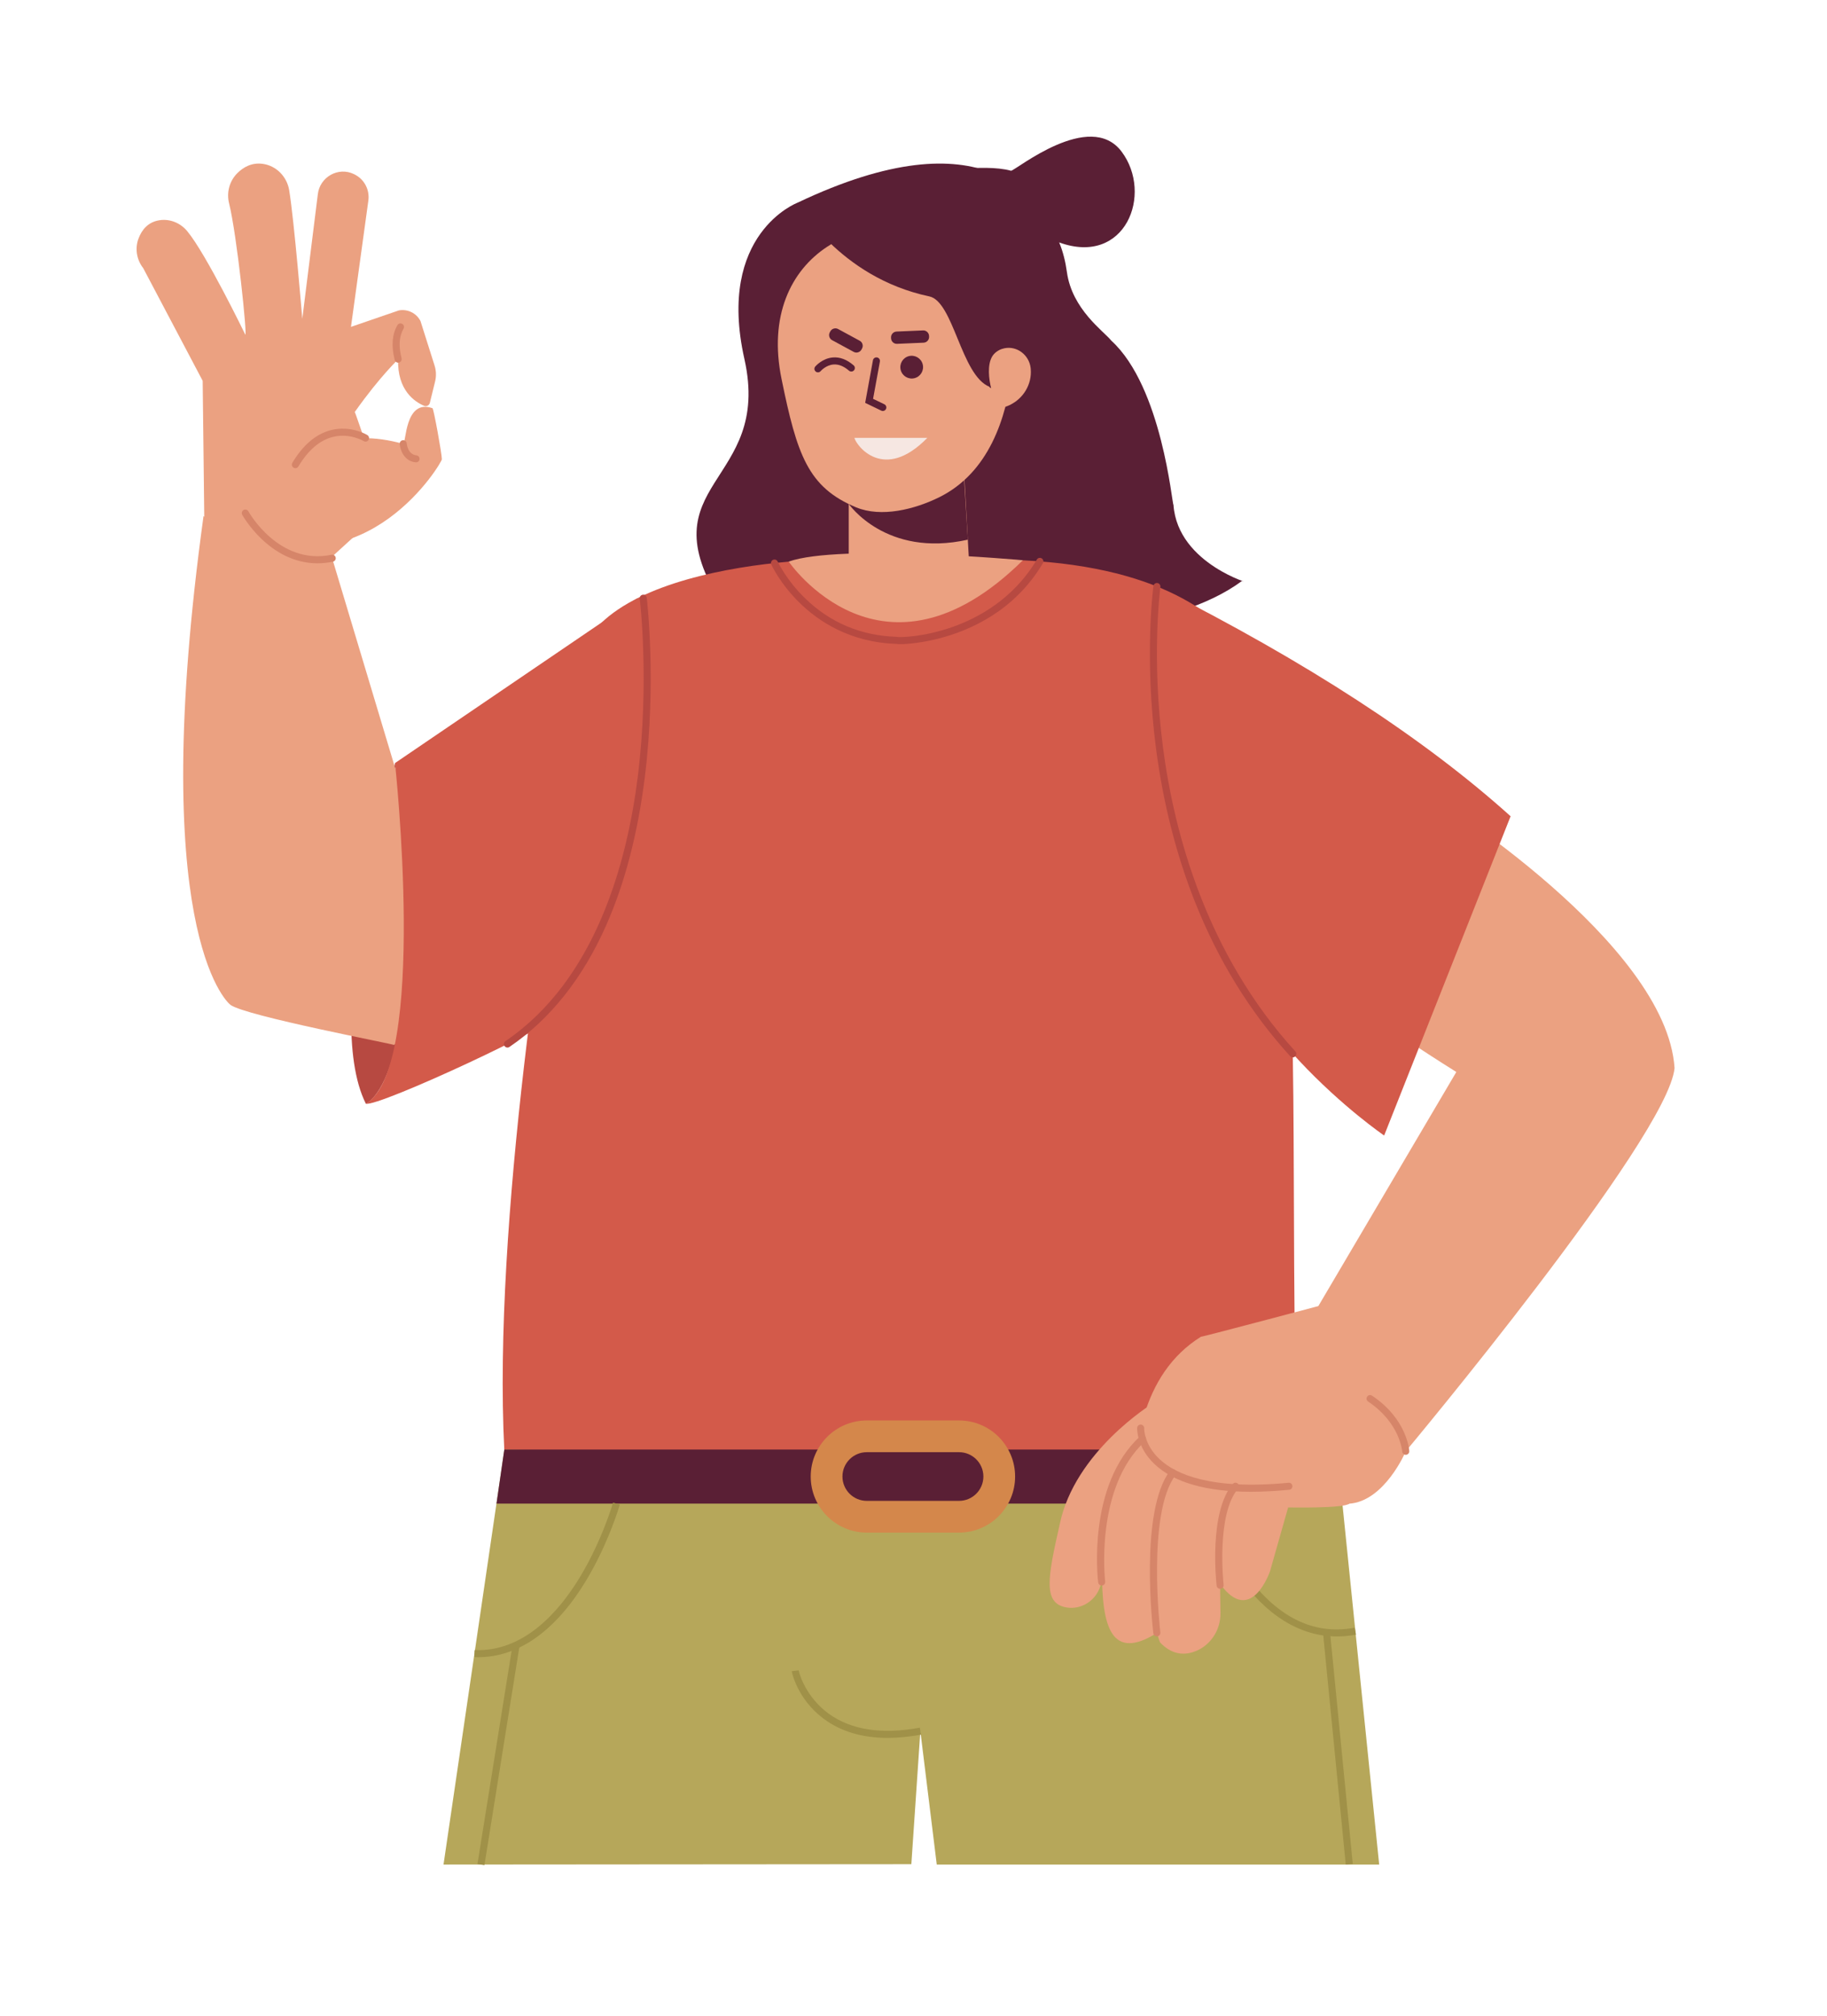 <svg width="107" height="118" viewBox="0 0 107 118" fill="none" xmlns="http://www.w3.org/2000/svg">
<g filter="url(#filter0_d_103_241)">
<path d="M28.131 44.668C28.131 44.668 23.763 59.295 26.428 64.605C26.428 64.605 30.291 63.123 28.131 44.668Z" fill="#B74941"/>
<path d="M24.453 32.674L28.069 44.713C28.069 44.713 32.762 58.469 28.067 61.163C28.167 61.13 19.376 59.468 18.496 58.816C18.222 58.612 13.608 54.251 16.92 30.207C16.898 30.319 24.453 32.674 24.453 32.674Z" fill="#EBA181"/>
<path d="M51.711 11.863C51.711 11.863 46.944 13.659 48.597 21.015C50.25 28.372 42.728 28.184 47.275 35.345C47.275 35.563 69.755 39.894 77.732 34.009C78.602 34.24 73.973 33.1 73.725 29.546C73.642 29.546 73.063 22.663 70.088 19.941C69.633 19.377 67.789 18.11 67.485 15.929C67.402 15.333 67.263 14.745 67.032 14.19C65.966 11.632 62.694 6.645 51.711 11.863Z" fill="#5A1F35"/>
<path d="M34.741 83.473L30.975 109.136L58.374 109.115L58.902 101.326L59.862 109.136H85.773L83.294 84.836L34.741 83.473Z" fill="#B6A75A"/>
<path d="M55.366 32.836C54.7 32.497 38.62 32.725 38.767 39.775C38.794 41.077 38.721 42.38 38.486 43.661C36.963 51.922 33.867 71.674 34.534 84.848L80.982 85.608C80.487 68.328 81.27 59.655 79.71 43.923C79.71 43.923 80.949 32.547 62.474 32.753C62.496 33.147 55.366 32.836 55.366 32.836Z" fill="#D35A4A"/>
<path d="M19.364 19.583C19.495 19.726 18.88 13.768 18.416 11.9C18.258 11.265 18.439 10.591 18.904 10.131C19.254 9.784 19.746 9.502 20.389 9.59C21.186 9.7 21.806 10.341 21.937 11.135C22.229 12.908 22.704 18.661 22.704 18.661L23.613 11.374C23.728 10.361 24.81 9.745 25.728 10.19C25.762 10.207 25.796 10.225 25.83 10.244C26.363 10.54 26.656 11.137 26.573 11.741C26.305 13.686 25.555 19.132 25.555 19.132L28.36 18.169C28.871 18.075 29.385 18.326 29.625 18.788L30.451 21.395C30.547 21.697 30.558 22.02 30.482 22.328L30.174 23.581C30.137 23.73 29.977 23.811 29.837 23.752C29.319 23.535 28.25 22.86 28.318 21.016C28.333 21.046 27.319 21.94 25.776 24.116C25.82 24.131 27.666 29.647 27.666 29.647L24.078 32.92L16.963 30.269L16.87 22.29L13.389 15.697C13.003 15.206 12.892 14.548 13.112 13.963C13.296 13.473 13.655 12.989 14.357 12.888C14.961 12.8 15.565 13.053 15.957 13.52C17.069 14.847 19.364 19.583 19.364 19.583Z" fill="#EBA181"/>
<path d="M19.236 31.123C19.236 31.123 21.758 24.042 28.613 25.982C28.79 25.982 28.698 23.317 30.33 23.894C30.397 23.922 30.878 26.55 30.878 26.885C30.877 27.077 26.517 34.458 19.236 31.123Z" fill="#EBA181"/>
<path d="M88.946 46.684C88.946 46.684 102.59 55.165 103.072 62.515C102.689 66.58 87.33 84.946 87.33 84.946L82.01 76.785L90.291 62.745C90.291 62.745 85.156 59.547 85.065 59.06C84.975 58.572 88.946 46.684 88.946 46.684Z" fill="#EBA181"/>
<path d="M72.752 34.324C81.569 38.76 88.435 43.245 93.47 47.777L86.064 66.463C86.064 66.463 76.354 59.848 75.431 51.342C74.508 42.837 72.752 34.324 72.752 34.324Z" fill="#D35A4A"/>
<path d="M42.318 35.02L28.133 44.664C28.133 44.664 30.073 62.402 26.43 64.601C27.125 64.816 37.902 59.824 37.927 59.2C37.953 58.577 42.318 35.02 42.318 35.02Z" fill="#D35A4A"/>
<path d="M54.707 25.716V34.009H61.816L61.32 25.082L54.707 25.716Z" fill="#EBA181"/>
<path d="M51.191 32.87C51.191 32.87 56.678 40.907 64.908 32.791C64.941 32.796 54.179 31.811 51.191 32.87Z" fill="#EBA181"/>
<path d="M54.707 29.494C54.707 29.494 56.876 32.658 61.681 31.588C61.684 31.638 61.444 27.707 61.444 27.707L54.707 29.494Z" fill="#5A1F35"/>
<path d="M61.344 14.28C62.267 14.75 63.215 15.396 64.17 16.261C64.235 16.377 65.785 26.248 60.006 29.105C58.571 29.814 56.611 30.308 55.133 29.693C52.32 28.522 51.678 26.624 50.768 22.163C49.278 14.854 55.889 11.501 61.344 14.28Z" fill="#EBA181"/>
<path d="M51.711 11.861C51.711 11.861 54.1 16.224 59.425 17.348C60.849 17.648 61.283 21.962 62.943 22.637C62.943 22.637 63.084 23.163 64.602 21.427C64.494 21.317 71.052 8.845 51.711 11.861Z" fill="#5A1F35"/>
<path d="M59.283 10.153C59.283 10.153 62.566 9.535 64.215 9.995C64.499 9.959 68.83 6.397 70.689 8.877C72.549 11.357 70.911 15.601 67.028 14.189C67.028 14.081 66.815 15.493 67.605 17.502C67.716 18.048 59.283 10.153 59.283 10.153Z" fill="#5A1F35"/>
<path d="M57.75 21.656C57.842 22.012 58.205 22.227 58.561 22.135C58.917 22.043 59.131 21.68 59.039 21.324C58.948 20.968 58.585 20.754 58.228 20.845C57.872 20.937 57.658 21.3 57.75 21.656Z" fill="#5A1F35"/>
<path d="M57.537 20.125L59.091 20.058C59.277 20.05 59.421 19.893 59.413 19.707L59.411 19.663C59.403 19.477 59.246 19.332 59.06 19.34L57.507 19.407C57.32 19.415 57.176 19.572 57.184 19.758L57.186 19.802C57.194 19.988 57.351 20.133 57.537 20.125Z" fill="#5A1F35"/>
<path d="M53.733 19.911L54.996 20.595C55.16 20.684 55.365 20.623 55.454 20.459L55.485 20.401C55.574 20.237 55.513 20.032 55.349 19.944L54.086 19.259C53.923 19.171 53.718 19.232 53.629 19.395L53.597 19.454C53.509 19.618 53.57 19.823 53.733 19.911Z" fill="#5A1F35"/>
<path d="M56.703 24.056C56.673 24.056 56.642 24.05 56.613 24.035L55.67 23.58L56.125 21.087C56.145 20.975 56.253 20.901 56.365 20.921C56.478 20.942 56.552 21.049 56.532 21.162L56.133 23.345L56.793 23.663C56.896 23.713 56.939 23.837 56.889 23.939C56.854 24.013 56.78 24.056 56.703 24.056Z" fill="#5A1F35"/>
<path d="M52.904 21.795C52.857 21.795 52.809 21.779 52.771 21.746C52.684 21.673 52.672 21.543 52.745 21.456C52.762 21.436 53.157 20.972 53.78 20.922C54.194 20.889 54.602 21.045 54.994 21.385C55.08 21.459 55.089 21.59 55.014 21.676C54.939 21.762 54.809 21.771 54.722 21.697C54.42 21.433 54.115 21.312 53.816 21.334C53.368 21.368 53.065 21.718 53.062 21.722C53.021 21.77 52.962 21.795 52.904 21.795Z" fill="#5A1F35"/>
<path d="M55.039 25.629C55.146 26.079 56.755 28.244 59.31 25.629H55.039Z" fill="#F6E7E2"/>
<path d="M64.128 23.711C64.934 23.331 65.44 22.494 65.367 21.607C65.364 21.576 65.361 21.547 65.358 21.519C65.262 20.776 64.563 20.235 63.828 20.384C63.605 20.43 63.391 20.532 63.214 20.723C62.507 21.487 63.224 23.793 63.652 23.843C63.768 23.857 63.94 23.8 64.128 23.711Z" fill="#EBA181"/>
<path d="M22.298 27.404C22.262 27.404 22.226 27.394 22.193 27.374C22.095 27.316 22.063 27.189 22.121 27.091C22.751 26.033 23.521 25.387 24.408 25.169C25.561 24.888 26.477 25.442 26.516 25.466C26.613 25.526 26.643 25.654 26.583 25.751C26.523 25.848 26.396 25.878 26.299 25.818C26.284 25.809 25.479 25.33 24.5 25.573C23.727 25.764 23.046 26.346 22.476 27.303C22.437 27.367 22.369 27.404 22.298 27.404Z" fill="#D68569"/>
<path d="M28.317 21.227C28.219 21.227 28.132 21.157 28.114 21.057C28.113 21.048 28.109 21.035 28.105 21.016C27.91 20.227 27.968 19.559 28.276 19.032C28.333 18.934 28.46 18.9 28.558 18.958C28.657 19.015 28.69 19.142 28.633 19.24C28.381 19.672 28.338 20.236 28.506 20.917C28.514 20.949 28.519 20.972 28.521 20.985C28.541 21.097 28.466 21.204 28.354 21.224C28.342 21.226 28.329 21.227 28.317 21.227Z" fill="#D68569"/>
<path d="M29.366 27.063C29.359 27.063 29.353 27.063 29.346 27.062C28.665 26.996 28.435 26.331 28.409 25.988C28.4 25.874 28.485 25.775 28.599 25.766C28.714 25.758 28.812 25.842 28.821 25.956C28.823 25.985 28.882 26.602 29.386 26.651C29.499 26.662 29.582 26.763 29.572 26.876C29.561 26.983 29.471 27.063 29.366 27.063Z" fill="#D68569"/>
<path d="M23.591 32.971C20.765 32.971 19.202 30.161 19.185 30.13C19.131 30.029 19.168 29.904 19.268 29.849C19.369 29.795 19.494 29.832 19.548 29.932C19.566 29.964 21.321 33.108 24.415 32.471C24.527 32.448 24.636 32.52 24.659 32.632C24.682 32.744 24.61 32.853 24.498 32.876C24.183 32.941 23.88 32.971 23.591 32.971Z" fill="#D68569"/>
<path d="M84.014 88.008H34.078L34.535 84.844H84.014V88.008Z" fill="#5A1F35"/>
<path d="M61.168 89.706H55.763C53.953 89.706 52.48 88.233 52.48 86.423C52.48 84.613 53.953 83.141 55.763 83.141H61.168C62.978 83.141 64.451 84.613 64.451 86.423C64.451 88.233 62.978 89.706 61.168 89.706ZM55.763 84.999C54.977 84.999 54.339 85.638 54.339 86.423C54.339 87.209 54.977 87.848 55.763 87.848H61.168C61.954 87.848 62.593 87.209 62.593 86.423C62.593 85.638 61.954 84.999 61.168 84.999H55.763Z" fill="#D4874B"/>
<path d="M56.984 101.722C55.498 101.722 54.244 101.348 53.243 100.604C51.663 99.431 51.369 97.831 51.367 97.816L51.778 97.769C51.807 97.998 52.23 99.356 53.524 100.298C54.841 101.257 56.639 101.535 58.869 101.124L58.944 101.531C58.252 101.658 57.598 101.722 56.984 101.722Z" fill="#A09148"/>
<path d="M33.006 96.999C32.931 96.999 32.857 96.997 32.781 96.994L32.798 96.581C35.658 96.698 37.706 94.366 38.917 92.387C40.25 90.212 40.897 87.975 40.903 87.953L41.301 88.067C41.294 88.089 40.634 90.373 39.275 92.596C37.509 95.481 35.346 96.999 33.006 96.999Z" fill="#A09148"/>
<path d="M35.019 96.275L32.963 109.105L33.371 109.171L35.427 96.341L35.019 96.275Z" fill="#A09148"/>
<path d="M83.305 95.784C81.135 95.784 79.141 94.552 77.484 92.17C76.041 90.095 75.37 87.915 75.342 87.823L75.737 87.703C75.744 87.725 76.42 89.92 77.829 91.942C79.69 94.614 81.881 95.734 84.341 95.272L84.418 95.679C84.042 95.749 83.671 95.784 83.305 95.784Z" fill="#A09148"/>
<path d="M82.892 95.507L82.481 95.547L83.815 109.138L84.226 109.097L82.892 95.507Z" fill="#A09148"/>
<path d="M71.967 83.363C71.967 83.363 68.78 87.614 69.541 91.905C69.523 95.265 70.102 97.241 72.755 95.579C72.971 94.652 71.967 83.363 71.967 83.363Z" fill="#EBA181"/>
<path d="M72.46 82.18C72.46 82.18 67.933 84.96 67.062 89.229C66.372 92.276 66.06 93.821 67.424 94.08C68.298 94.245 69.154 93.712 69.433 92.868C70.421 89.872 72.46 82.18 72.46 82.18Z" fill="#EBA181"/>
<path d="M87.329 84.952C87.329 84.952 86.094 87.873 84.013 88.014C83.697 88.297 80.441 88.232 80.441 88.232L79.38 91.967C79.38 91.967 78.276 95.211 76.465 92.718C76.451 92.731 76.464 93.633 76.478 94.405C76.496 95.425 75.87 96.365 74.903 96.689C74.304 96.89 73.606 96.841 72.936 96.129C72.9 96.129 68.314 82.616 75.335 78.241C75.335 78.276 83.264 76.168 83.264 76.168L87.329 84.952Z" fill="#EBA181"/>
<path d="M76.457 92.994C76.353 92.994 76.264 92.916 76.252 92.81C76.232 92.635 75.78 88.504 77.201 86.857C77.275 86.77 77.406 86.761 77.492 86.835C77.578 86.91 77.588 87.04 77.513 87.127C76.211 88.638 76.658 92.723 76.662 92.764C76.675 92.877 76.594 92.98 76.48 92.992C76.472 92.993 76.465 92.994 76.457 92.994Z" fill="#D68569"/>
<path d="M72.751 95.781C72.647 95.781 72.558 95.704 72.546 95.599C72.511 95.308 71.72 88.434 73.527 86.077C73.597 85.987 73.726 85.969 73.817 86.039C73.907 86.108 73.925 86.238 73.855 86.329C72.149 88.554 72.948 95.481 72.956 95.55C72.969 95.663 72.888 95.766 72.775 95.78C72.767 95.781 72.759 95.781 72.751 95.781Z" fill="#D68569"/>
<path d="M78.259 87.315C75.649 87.315 73.757 86.775 72.621 85.702C71.567 84.707 71.596 83.627 71.598 83.581C71.602 83.467 71.696 83.379 71.812 83.383C71.926 83.387 72.015 83.483 72.011 83.597C72.01 83.636 71.994 84.55 72.916 85.412C73.846 86.282 75.911 87.227 80.464 86.788C80.578 86.777 80.679 86.86 80.69 86.973C80.701 87.087 80.618 87.188 80.504 87.199C79.705 87.276 78.956 87.315 78.259 87.315Z" fill="#D68569"/>
<path d="M69.521 92.804C69.418 92.804 69.329 92.727 69.316 92.622C69.288 92.391 68.661 86.932 71.774 84.063C71.858 83.985 71.989 83.99 72.066 84.075C72.143 84.159 72.138 84.289 72.054 84.366C69.095 87.094 69.719 92.517 69.726 92.572C69.74 92.685 69.659 92.788 69.546 92.802C69.538 92.803 69.529 92.804 69.521 92.804Z" fill="#D68569"/>
<path d="M87.329 85.153C87.221 85.153 87.13 85.068 87.123 84.959C87.122 84.94 86.99 83.278 85.125 82.035C85.03 81.972 85.005 81.843 85.068 81.748C85.131 81.653 85.26 81.628 85.355 81.691C87.4 83.055 87.531 84.858 87.535 84.934C87.542 85.047 87.455 85.145 87.341 85.152C87.337 85.153 87.333 85.153 87.329 85.153Z" fill="#D68569"/>
<path d="M34.719 61.316C34.652 61.316 34.587 61.284 34.547 61.226C34.483 61.131 34.508 61.003 34.602 60.938C39.866 57.365 41.725 50.522 42.358 45.411C43.046 39.853 42.473 35.088 42.467 35.041C42.453 34.927 42.534 34.824 42.647 34.81C42.761 34.796 42.864 34.877 42.877 34.99C42.883 35.038 43.462 39.853 42.768 45.462C42.359 48.761 41.597 51.689 40.501 54.162C39.126 57.266 37.219 59.661 34.834 61.28C34.799 61.305 34.759 61.316 34.719 61.316Z" fill="#B74941"/>
<path d="M80.714 61.889C80.658 61.889 80.602 61.866 80.561 61.821C78.219 59.257 76.341 56.213 74.979 52.775C73.89 50.028 73.126 47.025 72.708 43.848C71.997 38.441 72.545 34.344 72.551 34.303C72.566 34.19 72.671 34.112 72.784 34.127C72.897 34.142 72.976 34.247 72.96 34.36C72.955 34.4 72.413 38.451 73.119 43.806C73.769 48.739 75.641 55.82 80.866 61.543C80.943 61.627 80.937 61.758 80.853 61.834C80.814 61.871 80.763 61.889 80.714 61.889Z" fill="#B74941"/>
<path d="M57.751 37.702C57.642 37.702 57.554 37.697 57.489 37.686V37.687C54.761 37.599 52.917 36.343 51.851 35.305C50.696 34.18 50.192 33.089 50.171 33.043C50.124 32.939 50.17 32.816 50.273 32.769C50.377 32.722 50.5 32.768 50.547 32.871C50.556 32.89 51.051 33.953 52.151 35.02C53.624 36.449 55.425 37.207 57.502 37.274C57.522 37.275 57.541 37.278 57.56 37.284C57.721 37.305 59.074 37.297 60.778 36.7C62.277 36.175 64.351 35.063 65.723 32.754C65.781 32.655 65.908 32.623 66.006 32.681C66.104 32.74 66.137 32.866 66.078 32.965C64.421 35.755 61.818 36.91 59.927 37.387C59.066 37.604 58.222 37.702 57.751 37.702Z" fill="#B74941"/>
</g>
<defs>
<filter id="filter0_d_103_241" x="0" y="0" width="106.072" height="117.171" filterUnits="userSpaceOnUse" color-interpolation-filters="sRGB">
<feFlood flood-opacity="0" result="BackgroundImageFix"/>
<feColorMatrix in="SourceAlpha" type="matrix" values="0 0 0 0 0 0 0 0 0 0 0 0 0 0 0 0 0 0 127 0" result="hardAlpha"/>
<feOffset dx="-5"/>
<feGaussianBlur stdDeviation="4"/>
<feComposite in2="hardAlpha" operator="out"/>
<feColorMatrix type="matrix" values="0 0 0 0 0 0 0 0 0 0 0 0 0 0 0 0 0 0 0.25 0"/>
<feBlend mode="normal" in2="BackgroundImageFix" result="effect1_dropShadow_103_241"/>
<feBlend mode="normal" in="SourceGraphic" in2="effect1_dropShadow_103_241" result="shape"/>
</filter>
</defs>
</svg>
